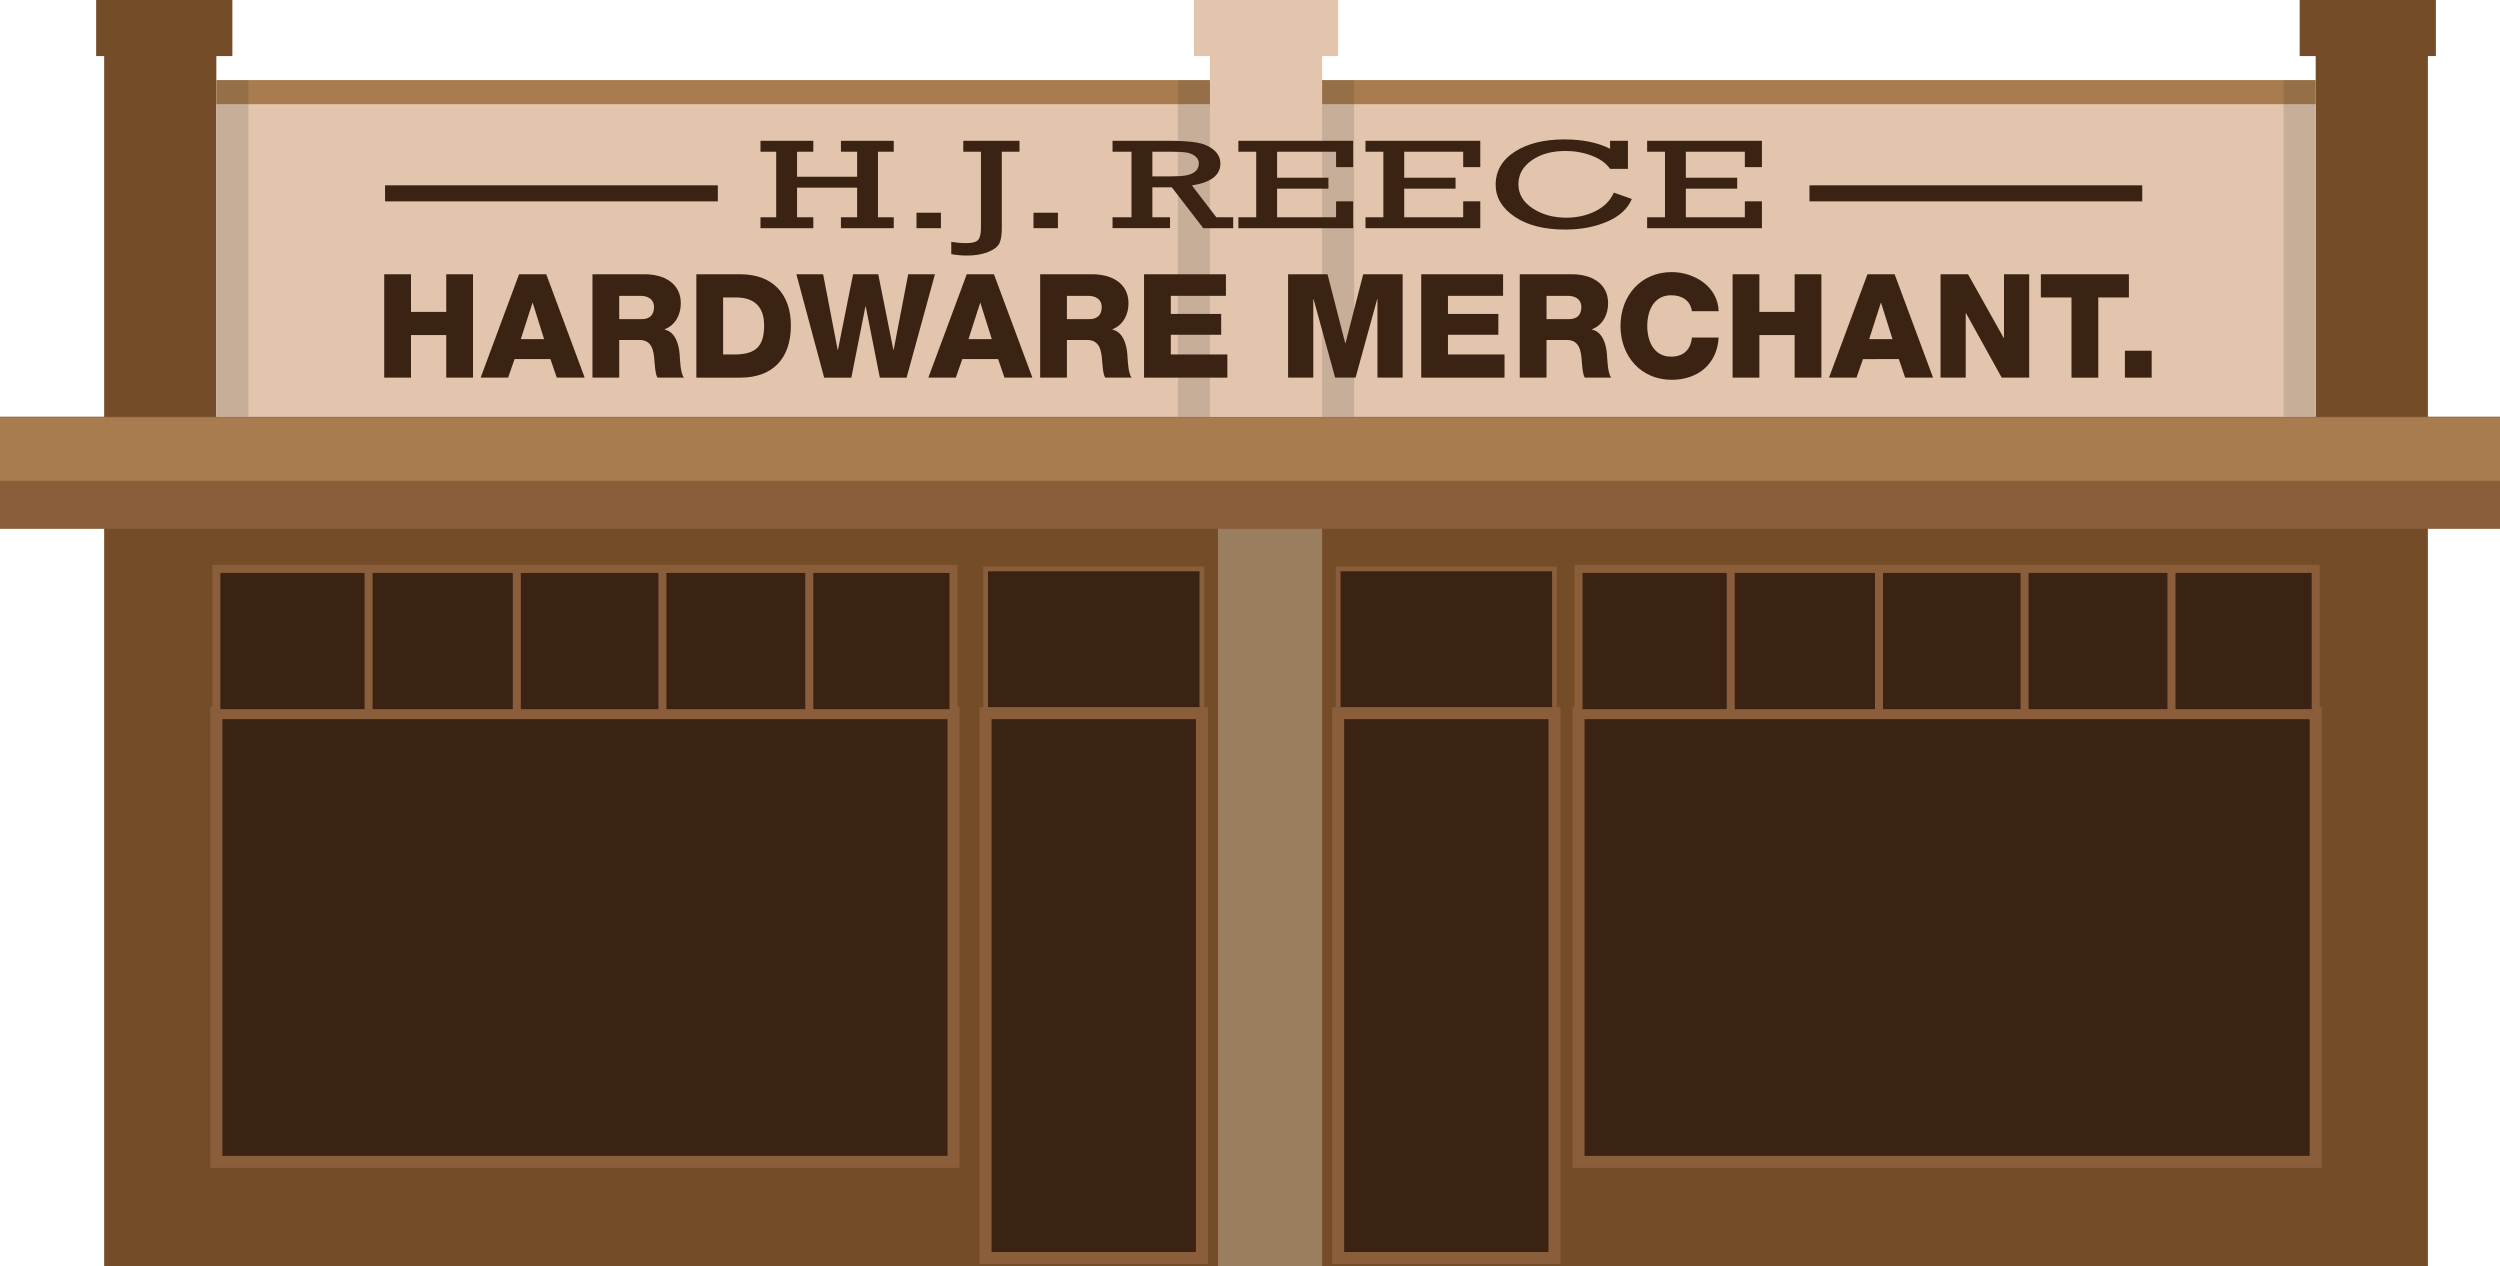 <?xml version="1.0" encoding="utf-8"?>
<!-- Generator: Adobe Illustrator 16.0.0, SVG Export Plug-In . SVG Version: 6.00 Build 0)  -->
<!DOCTYPE svg PUBLIC "-//W3C//DTD SVG 1.1//EN" "http://www.w3.org/Graphics/SVG/1.1/DTD/svg11.dtd">
<svg version="1.1" id="Layer_1" xmlns="http://www.w3.org/2000/svg" xmlns:xlink="http://www.w3.org/1999/xlink" x="0px" y="0px"
	 width="312px" height="158px" viewBox="0 0 312 158" enable-background="new 0 0 312 158" xml:space="preserve">
<polygon fill="#754C28" points="304,7 304,0 287,0 287,7 289,7 289,52 27,52 27,7 29,7 29,0 12,0 12,7 13,7 13,158 303,158 303,7 
	"/>
<rect x="27" y="89" fill="#3B2314" stroke="#8A5D3B" stroke-width="1.5" stroke-miterlimit="10" width="92" height="56"/>
<path d="M174.904,69.096c0.015,0.001,0.027,0.002,0.039,0.002"/>
<rect y="52" fill="#8A5D3B" width="312.355" height="14"/>
<rect x="27" y="71" fill="#3B2314" stroke="#8A5D3B" stroke-miterlimit="10" width="92" height="18"/>
<rect x="123" y="71" fill="#3B2314" stroke="#8A5D3B" stroke-width="0.6" stroke-miterlimit="10" width="27" height="18"/>
<rect x="123" y="89" fill="#3B2314" stroke="#8A5D3B" stroke-width="1.5" stroke-miterlimit="10" width="27" height="68"/>
<rect x="167" y="71" fill="#3B2314" stroke="#8A5D3B" stroke-width="0.6" stroke-miterlimit="10" width="27" height="18"/>
<rect x="167" y="89" fill="#3B2314" stroke="#8A5D3B" stroke-width="1.5" stroke-miterlimit="10" width="27" height="68"/>
<line fill="none" stroke="#8A5D3B" stroke-miterlimit="10" x1="64.5" y1="71" x2="64.5" y2="89"/>
<line fill="none" stroke="#8A5D3B" stroke-miterlimit="10" x1="46" y1="71" x2="46" y2="89"/>
<line fill="none" stroke="#8A5D3B" stroke-miterlimit="10" x1="82.667" y1="71" x2="82.667" y2="89"/>
<line fill="none" stroke="#8A5D3B" stroke-miterlimit="10" x1="101" y1="71" x2="101" y2="89"/>
<rect x="197" y="89" fill="#3B2314" stroke="#8A5D3B" stroke-width="1.5" stroke-miterlimit="10" width="92" height="56"/>
<rect x="197" y="71" fill="#3B2314" stroke="#8A5D3B" stroke-miterlimit="10" width="92" height="18"/>
<line fill="none" stroke="#8A5D3B" stroke-miterlimit="10" x1="234.5" y1="71" x2="234.5" y2="89"/>
<line fill="none" stroke="#8A5D3B" stroke-miterlimit="10" x1="216" y1="71" x2="216" y2="89"/>
<line fill="none" stroke="#8A5D3B" stroke-miterlimit="10" x1="252.667" y1="71" x2="252.667" y2="89"/>
<line fill="none" stroke="#8A5D3B" stroke-miterlimit="10" x1="271" y1="71" x2="271" y2="89"/>
<rect y="52.08" fill="#A87C4F" width="312" height="7.923"/>
<rect x="27" y="10" fill="#E2C5AC" width="262" height="42"/>
<rect x="27" y="10" fill="#A87C4F" width="262" height="3"/>
<polygon fill="#E2C5AC" points="167,0 149,0 149,7 151,7 151,52 165,52 165,7 167,7 "/>
<rect x="27" y="10" opacity="0.14" fill="#231F20" enable-background="new    " width="4" height="42"/>
<rect x="285" y="10" opacity="0.14" fill="#231F20" enable-background="new    " width="4" height="42"/>
<rect x="165" y="10" opacity="0.14" fill="#231F20" enable-background="new    " width="4" height="42"/>
<rect x="147" y="10" opacity="0.14" fill="#231F20" enable-background="new    " width="4" height="42"/>
<rect x="152" y="66" opacity="0.48" fill="#C1B49A" enable-background="new    " width="13" height="92"/>
<g>
	<path fill="#3B2314" d="M47.951,34.229h3.341v4.697h4.4v-4.697h3.34v12.899h-3.34v-5.312h-4.4v5.312h-3.341V34.229z"/>
	<path fill="#3B2314" d="M64.779,34.229h3.394l4.795,12.899h-3.484l-0.79-2.312h-4.472l-0.808,2.312h-3.43L64.779,34.229z
		 M64.995,42.323h2.91l-1.419-4.517H66.45L64.995,42.323z"/>
	<path fill="#3B2314" d="M73.938,34.229h6.537c2.263,0,4.49,1.03,4.49,3.631c0,1.391-0.665,2.71-2.012,3.234v0.036
		c1.365,0.325,1.76,1.861,1.868,3.089c0.036,0.542,0.09,2.439,0.539,2.909h-3.305c-0.287-0.434-0.341-1.698-0.377-2.06
		c-0.09-1.301-0.306-2.638-1.868-2.638h-2.532v4.697h-3.34V34.229z M77.278,39.83h2.802c1.006,0,1.544-0.542,1.544-1.518
		c0-0.958-0.754-1.391-1.688-1.391h-2.658V39.83z"/>
	<path fill="#3B2314" d="M86.904,34.229h5.514c3.933,0,6.286,2.403,6.286,6.396c0,4.228-2.389,6.504-6.286,6.504h-5.514V34.229z
		 M90.245,44.238h1.581c2.532-0.054,3.538-1.048,3.538-3.631c0-2.349-1.257-3.487-3.538-3.487h-1.581V44.238z"/>
	<path fill="#3B2314" d="M113.143,47.129h-3.34l-1.76-8.889h-0.036l-1.76,8.889h-3.394L99.387,34.23h3.34l1.814,9.431h0.036
		l1.886-9.431h3.143l1.886,9.431h0.036l1.814-9.431h3.34L113.143,47.129z"/>
	<path fill="#3B2314" d="M120.652,34.229h3.394l4.795,12.899h-3.484l-0.79-2.312h-4.472l-0.808,2.312h-3.43L120.652,34.229z
		 M120.867,42.323h2.909l-1.418-4.517h-0.036L120.867,42.323z"/>
	<path fill="#3B2314" d="M129.811,34.229h6.537c2.263,0,4.49,1.03,4.49,3.631c0,1.391-0.665,2.71-2.012,3.234v0.036
		c1.365,0.325,1.76,1.861,1.868,3.089c0.036,0.542,0.09,2.439,0.539,2.909h-3.305c-0.287-0.434-0.341-1.698-0.377-2.06
		c-0.09-1.301-0.306-2.638-1.868-2.638h-2.532v4.697h-3.34V34.229L129.811,34.229z M133.151,39.83h2.802
		c1.006,0,1.544-0.542,1.544-1.518c0-0.958-0.754-1.391-1.688-1.391h-2.658V39.83z"/>
	<path fill="#3B2314" d="M142.777,34.229h10.219v2.692h-6.879v2.258h6.286v2.602h-6.286v2.457h7.058v2.891h-10.398V34.229z"/>
	<path fill="#3B2314" d="M160.754,34.229h4.921l2.209,8.6h0.036l2.209-8.6h4.921v12.899h-3.143v-9.792h-0.036l-2.694,9.792h-2.55
		l-2.693-9.792h-0.037v9.792h-3.143V34.229z"/>
	<path fill="#3B2314" d="M177.366,34.229h10.219v2.692h-6.879v2.258h6.286v2.602h-6.286v2.457h7.058v2.891h-10.397V34.229z"/>
	<path fill="#3B2314" d="M189.667,34.229h6.537c2.263,0,4.489,1.03,4.489,3.631c0,1.391-0.664,2.71-2.012,3.234v0.036
		c1.365,0.325,1.76,1.861,1.868,3.089c0.036,0.542,0.091,2.439,0.539,2.909h-3.305c-0.287-0.434-0.341-1.698-0.377-2.06
		c-0.091-1.301-0.306-2.638-1.868-2.638h-2.532v4.697h-3.34V34.229L189.667,34.229z M193.008,39.83h2.803
		c1.006,0,1.543-0.542,1.543-1.518c0-0.958-0.754-1.391-1.688-1.391h-2.658V39.83z"/>
	<path fill="#3B2314" d="M211.146,38.836c-0.181-1.301-1.186-1.987-2.586-1.987c-2.156,0-2.981,1.915-2.981,3.83
		c0,1.915,0.825,3.83,2.981,3.83c1.562,0,2.459-0.903,2.586-2.385h3.34c-0.18,3.324-2.604,5.275-5.854,5.275
		c-3.879,0-6.394-2.981-6.394-6.721c0-3.74,2.514-6.721,6.394-6.721c2.767,0,5.765,1.771,5.854,4.878L211.146,38.836L211.146,38.836
		z"/>
	<path fill="#3B2314" d="M216.229,34.229h3.342v4.697h4.4v-4.697h3.34v12.899h-3.34v-5.312h-4.4v5.312h-3.342V34.229z"/>
	<path fill="#3B2314" d="M233.057,34.229h3.395l4.795,12.899h-3.484l-0.789-2.312H232.5l-0.809,2.312h-3.43L233.057,34.229z
		 M233.271,42.323h2.91l-1.418-4.517h-0.037L233.271,42.323z"/>
	<path fill="#3B2314" d="M242.18,34.229h3.43l4.455,7.949h0.035v-7.949h3.144v12.899h-3.431l-4.455-8.04h-0.035v8.04h-3.143V34.229z
		"/>
	<path fill="#3B2314" d="M265.688,37.12h-3.824v10.009h-3.342V37.12h-3.824v-2.891h10.99V37.12z"/>
	<path fill="#3B2314" d="M265.188,43.769h3.34v3.36h-3.34V43.769z"/>
</g>
<g>
	<path fill="#3B2314" d="M96.867,27.112v-8.178h-1.958V17.57h6.593v1.364H99.47v3.121h7.498v-3.121h-2.02V17.57h6.593v1.364h-1.971
		v8.178h1.971v1.364h-6.593v-1.364h2.02v-3.693H99.47v3.693h2.032v1.364h-6.593v-1.364H96.867z"/>
	<path fill="#3B2314" d="M114.379,28.476v-1.929h3.049v1.929H114.379z"/>
	<path fill="#3B2314" d="M118.717,31.714v-1.529c0.645,0.104,1.264,0.157,1.859,0.157c0.744,0,1.237-0.129,1.481-0.388
		c0.244-0.259,0.366-0.778,0.366-1.557v-9.464h-2.206v-1.364h7.015v1.364h-2.206v9.542c0,0.821-0.097,1.444-0.291,1.87
		c-0.194,0.426-0.661,0.791-1.401,1.094c-0.739,0.303-1.617,0.455-2.633,0.455C119.998,31.895,119.337,31.834,118.717,31.714z"/>
	<path fill="#3B2314" d="M128.979,28.476v-1.929h3.049v1.929H128.979z"/>
	<path fill="#3B2314" d="M141.212,27.112v-8.178h-2.367V17.57h7.002c1.462,0,2.623,0.072,3.482,0.216s1.57,0.447,2.132,0.909
		c0.562,0.463,0.843,1.039,0.843,1.729c0,1.442-1.185,2.349-3.554,2.72l3.045,3.968h2.107v1.364h-3.734l-3.925-5.097h-2.429v3.732
		h2.206v1.364h-7.176v-1.364L141.212,27.112L141.212,27.112z M143.814,22.015h2.033c0.983,0,1.708-0.041,2.175-0.122
		c0.467-0.081,0.849-0.246,1.146-0.494c0.297-0.249,0.446-0.582,0.446-1c0-0.355-0.151-0.656-0.452-0.902
		c-0.302-0.246-0.674-0.401-1.116-0.466c-0.442-0.065-1.118-0.098-2.026-0.098h-2.206V22.015L143.814,22.015z"/>
	<path fill="#3B2314" d="M156.777,27.112v-8.178h-2.23V17.57h14.327v3.285h-2.132v-1.921h-7.362v3.246h6.408v1.364h-6.408v3.568
		h7.362v-1.984h2.132v3.348h-14.327v-1.364H156.777z"/>
	<path fill="#3B2314" d="M172.643,27.112v-8.178h-2.231V17.57h14.327v3.285h-2.133v-1.921h-7.361v3.246h6.408v1.364h-6.408v3.568
		h7.361v-1.984h2.133v3.348h-14.327v-1.364H172.643z"/>
	<path fill="#3B2314" d="M201.408,24.038l2.242,0.792c-0.504,1.213-1.521,2.152-3.055,2.819s-3.295,1-5.285,1
		c-2.611,0-4.707-0.536-6.285-1.607c-1.577-1.071-2.366-2.396-2.366-3.975c0-1.73,0.793-3.107,2.38-4.132
		c1.586-1.024,3.656-1.537,6.209-1.537c2.256,0,4.152,0.389,5.689,1.168V17.57h2.229v3.505h-2.229
		c-0.496-0.711-1.26-1.261-2.293-1.65c-1.033-0.39-2.121-0.584-3.261-0.584c-1.718,0-3.129,0.392-4.231,1.176
		c-1.104,0.784-1.654,1.775-1.654,2.972c0,1.229,0.59,2.232,1.771,3.011c1.183,0.779,2.582,1.168,4.203,1.168
		c1.33,0,2.541-0.271,3.631-0.812S200.961,25.042,201.408,24.038z"/>
	<path fill="#3B2314" d="M207.791,27.112v-8.178h-2.23V17.57h14.326v3.285h-2.132v-1.921h-7.362v3.246h6.408v1.364h-6.408v3.568
		h7.362v-1.984h2.132v3.348h-14.326v-1.364H207.791z"/>
</g>
<line fill="none" stroke="#3B2314" stroke-width="2" stroke-miterlimit="10" x1="48.055" y1="24.13" x2="89.584" y2="24.13"/>
<line fill="none" stroke="#3B2314" stroke-width="2" stroke-miterlimit="10" x1="225.823" y1="24.13" x2="267.352" y2="24.13"/>
</svg>
